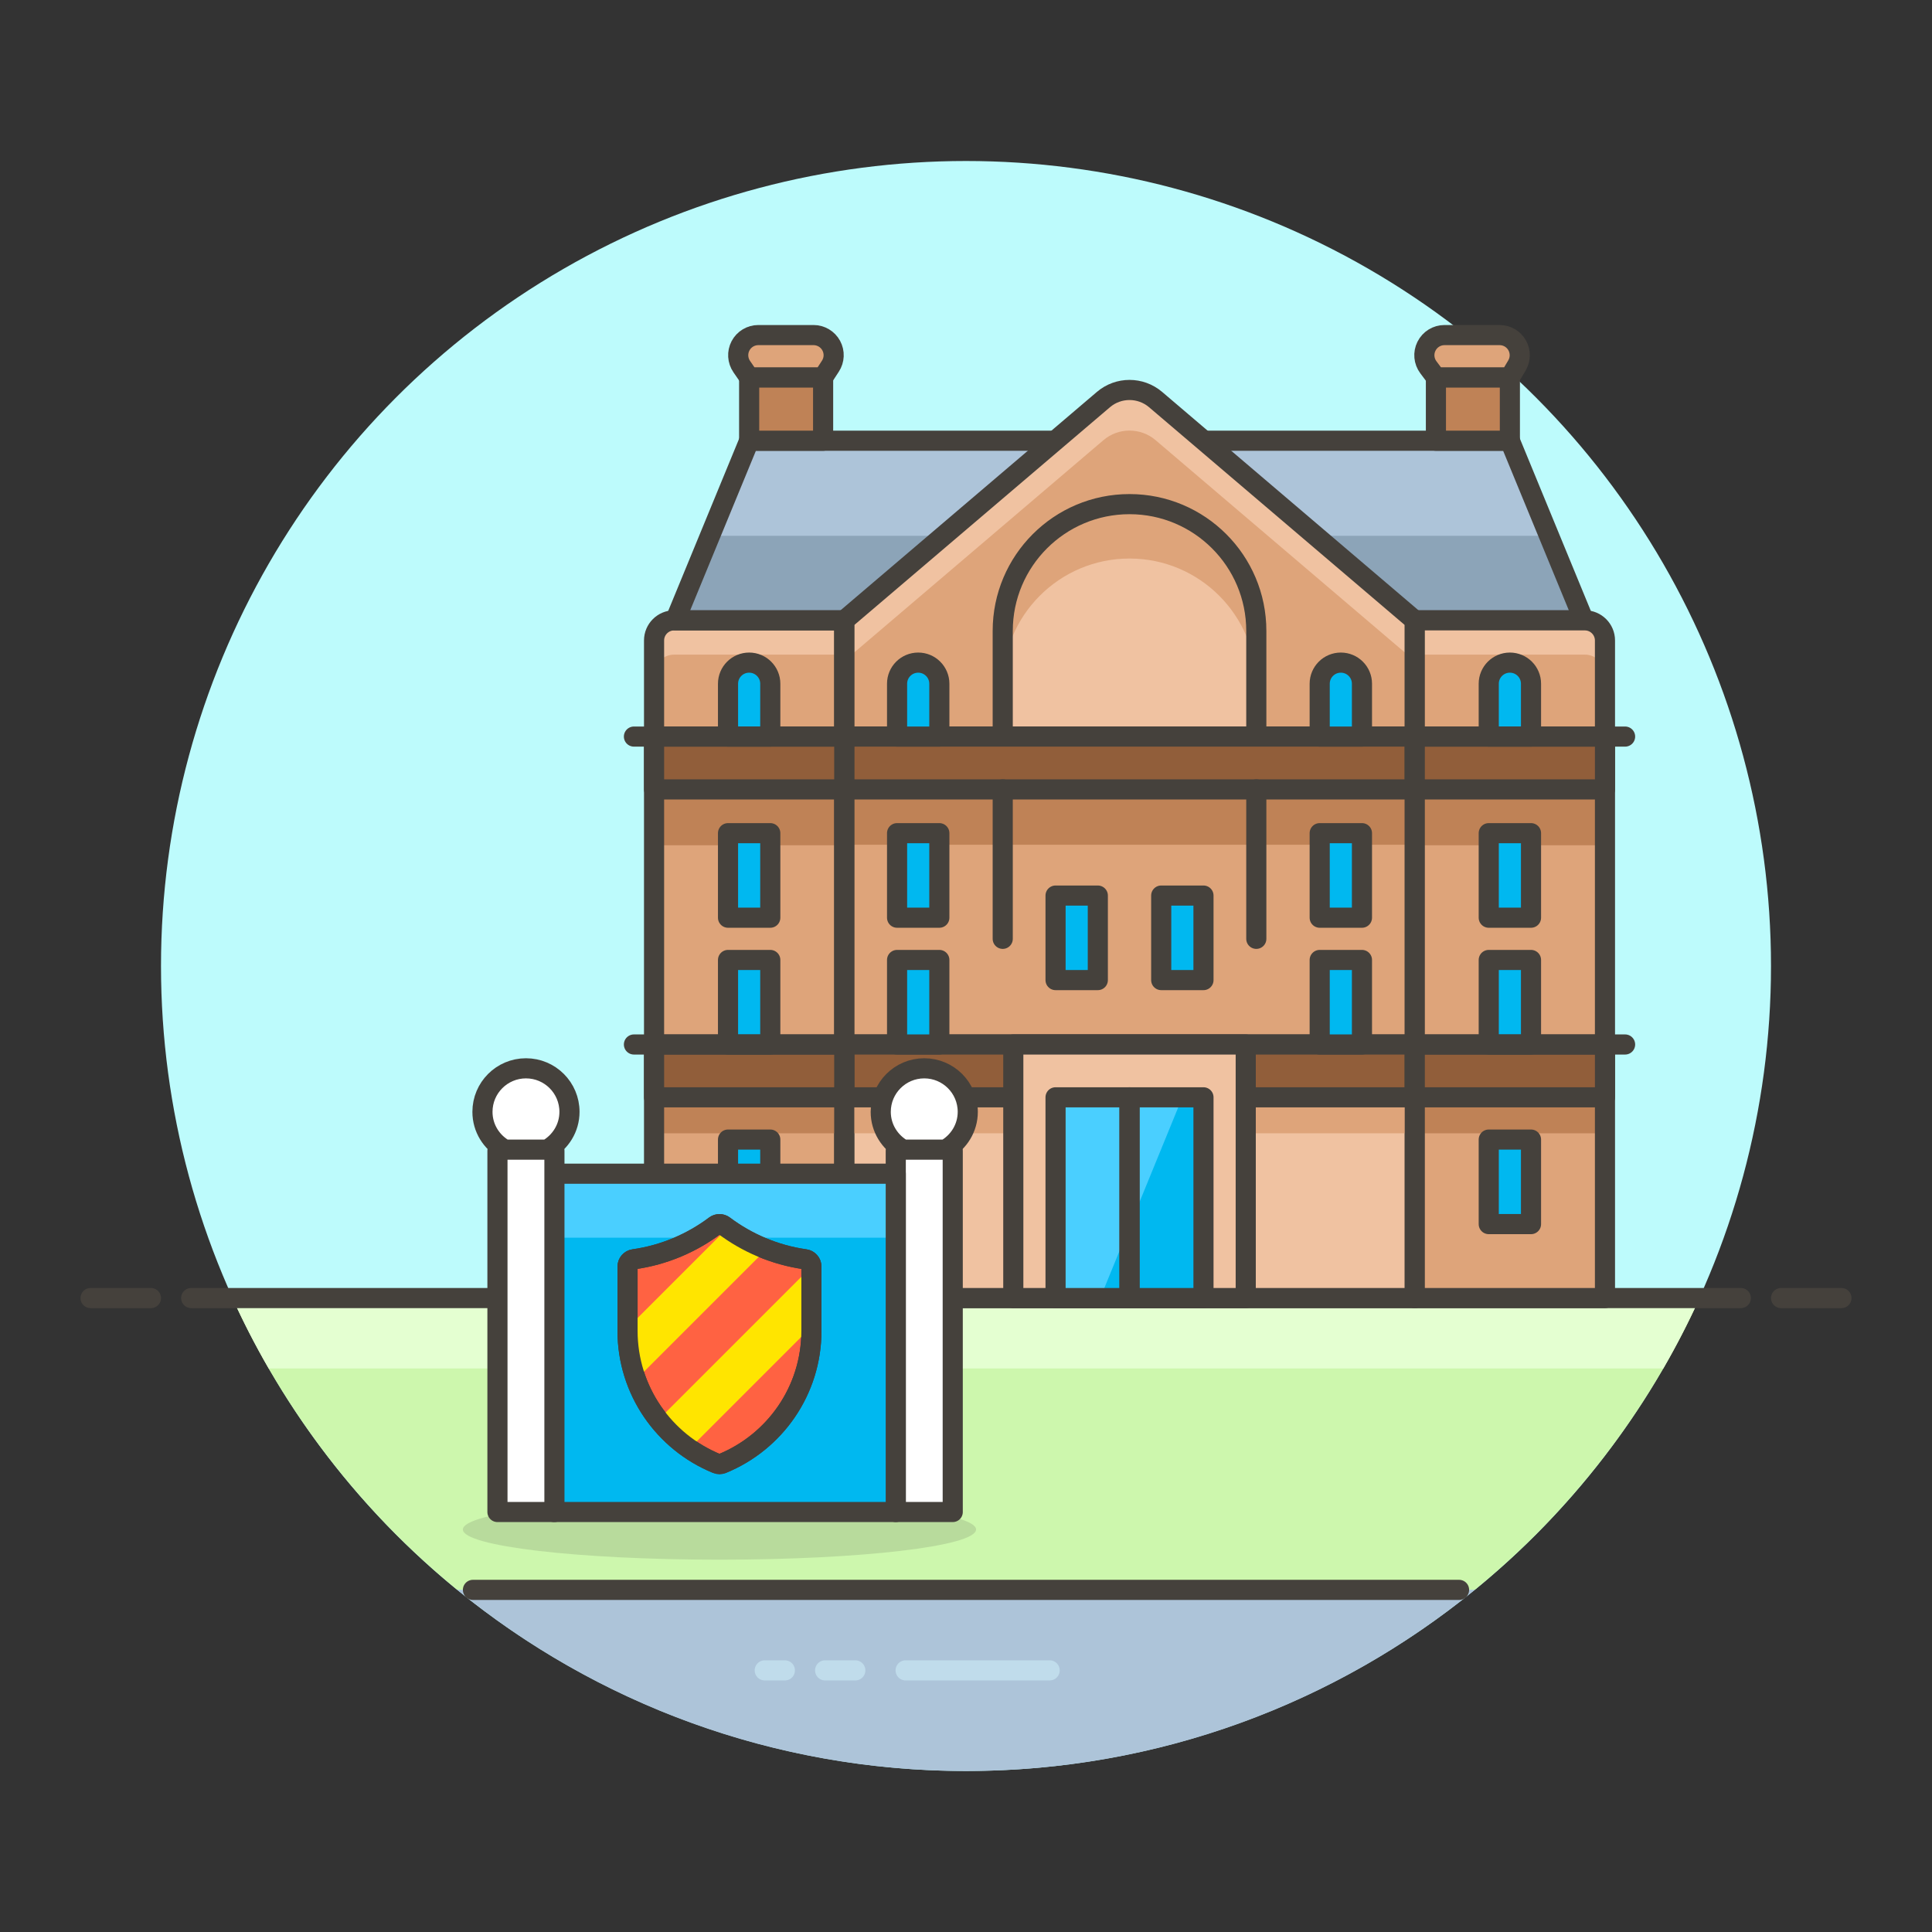<?xml version="1.0" encoding="utf-8"?>
<!-- Generator: Adobe Illustrator 21.0.0, SVG Export Plug-In . SVG Version: 6.00 Build 0)  -->
<svg version="1.1" id="Layer_1" xmlns="http://www.w3.org/2000/svg" xmlns:xlink="http://www.w3.org/1999/xlink" x="0px" y="0px"
	 width="96px" height="96px" viewBox="0 0 96 96" enable-background="new 0 0 96 96" xml:space="preserve">
<rect x="0" y="0" width="96" height="96" fill="#333333" stroke="none"/>
<g>
	<g>
		<g>
			<g>
				<circle fill="#BDFBFC" cx="48" cy="48" r="40"/>
			</g>
			<g>
				<path fill="#CDF7AD" d="M11.551,64.5c2.566,5.66,6.413,10.617,11.169,14.5h50.559c4.757-3.883,8.603-8.84,11.17-14.5H11.551z"/>
			</g>
			<path fill="#E4FFD1" d="M82.648,68c0.655-1.133,1.257-2.3,1.801-3.5H11.551c0.544,1.2,1.146,2.367,1.801,3.5H82.648z"/>
			<g>
				<path fill="#ADC4D9" d="M48,88c9.589,0,18.389-3.374,25.279-9H22.721C29.611,84.626,38.411,88,48,88z"/>
			</g>
			<g>
				<line fill="none" stroke="#45413C" stroke-linecap="round" stroke-miterlimit="10" x1="9.5" y1="64.5" x2="86.5" y2="64.5"/>
			</g>
			<line fill="none" stroke="#45413C" stroke-linecap="round" stroke-miterlimit="10" x1="23.5" y1="79" x2="72.5" y2="79"/>
			<line fill="none" stroke="#45413C" stroke-linecap="round" stroke-miterlimit="10" x1="88.5" y1="64.5" x2="91.5" y2="64.5"/>
			<line fill="none" stroke="#45413C" stroke-linecap="round" stroke-miterlimit="10" x1="4.5" y1="64.5" x2="7.5" y2="64.5"/>
		</g>
		<line fill="none" stroke="#C0DCEB" stroke-linecap="round" stroke-miterlimit="10" x1="45" y1="83" x2="52.157" y2="83"/>
		<line fill="none" stroke="#C0DCEB" stroke-linecap="round" stroke-miterlimit="10" x1="41" y1="83" x2="42.5" y2="83"/>
		<line fill="none" stroke="#C0DCEB" stroke-linecap="round" stroke-miterlimit="10" x1="38" y1="83" x2="39" y2="83"/>
	</g>
</g>
<g>
	<g>
		<path fill="#DEA47A" d="M33.5,30.825h8.45V36.6H32.5v-4.775C32.5,31.273,32.948,30.825,33.5,30.825z"/>
		<path fill="#F0C2A1" d="M33.5,30.825h8.45v1.703H33.5c-0.552,0-1,0.448-1,1v-1.703C32.5,31.273,32.948,30.825,33.5,30.825z"/>
		<rect x="32.5" y="39.225" fill="#BF8256" width="9.45" height="25.275"/>
		<rect x="32.5" y="42" fill="#DEA47A" width="9.45" height="22.5"/>
		<polygon fill="#ADC4D9" points="75.025,21.9 37.225,21.9 33.55,30.825 78.7,30.825 		"/>
		<polygon fill="#8CA4B8" points="35.279,26.625 33.55,30.825 78.7,30.825 76.971,26.625 		"/>
		<polygon fill="none" stroke="#45413C" stroke-linecap="round" stroke-linejoin="round" stroke-miterlimit="10" points="
			75.025,21.9 37.225,21.9 33.55,30.825 78.7,30.825 		"/>
		<path fill="#DEA47A" d="M70.3,36.6H41.95v-5.775l12.878-10.97c0.747-0.637,1.846-0.637,2.594,0L70.3,30.825V36.6z"/>
		<path fill="#F0C2A1" d="M57.422,19.855c-0.747-0.637-1.846-0.637-2.594,0L41.95,30.825v2.018l12.878-10.97
			c0.747-0.637,1.846-0.637,2.594,0L70.3,32.843v-2.018L57.422,19.855z"/>
		<path fill="none" stroke="#45413C" stroke-linecap="round" stroke-linejoin="round" stroke-miterlimit="10" d="M70.3,36.6H41.95
			v-5.775l12.878-10.97c0.747-0.637,1.846-0.637,2.594,0L70.3,30.825V36.6z"/>
		<rect x="41.95" y="51.9" fill="#F0C2A1" width="28.35" height="12.6"/>
		
			<rect x="41.95" y="51.9" fill="none" stroke="#45413C" stroke-linecap="round" stroke-linejoin="round" stroke-miterlimit="10" width="28.35" height="12.6"/>
		<rect x="41.95" y="54.525" fill="#DEA47A" width="28.35" height="1.788"/>
		<rect x="41.95" y="36.6" fill="#BF8256" width="28.35" height="15.3"/>
		<rect x="32.5" y="54.525" fill="#BF8256" width="9.45" height="1.788"/>
		<polygon fill="#DEA47A" points="70.3,51.9 41.95,51.9 41.95,41.975 49.825,41.975 62.425,41.975 70.3,41.975 		"/>
		
			<rect x="41.95" y="36.6" fill="none" stroke="#45413C" stroke-linecap="round" stroke-linejoin="round" stroke-miterlimit="10" width="28.35" height="15.3"/>
		
			<rect x="41.95" y="51.9" fill="#915E3A" stroke="#45413C" stroke-linecap="round" stroke-linejoin="round" stroke-miterlimit="10" width="28.35" height="2.625"/>
		<path fill="#F0C2A1" d="M56.125,25.05c-3.479,0-6.3,2.821-6.3,6.3v5.25h12.6v-5.25C62.425,27.871,59.604,25.05,56.125,25.05z"/>
		<path fill="#DEA47A" d="M56.125,25.05c-3.479,0-6.3,2.821-6.3,6.3v2.703c0-3.479,2.821-6.3,6.3-6.3c3.479,0,6.3,2.821,6.3,6.3
			V31.35C62.425,27.871,59.604,25.05,56.125,25.05z"/>
		<path fill="none" stroke="#45413C" stroke-linecap="round" stroke-linejoin="round" stroke-miterlimit="10" d="M56.125,25.05
			c-3.479,0-6.3,2.821-6.3,6.3v5.25h12.6v-5.25C62.425,27.871,59.604,25.05,56.125,25.05z"/>
		<path fill="none" stroke="#45413C" stroke-linecap="round" stroke-linejoin="round" stroke-miterlimit="10" d="M32.5,64.5h9.45
			V30.825H33.5c-0.552,0-1,0.448-1,1V64.5z"/>
		
			<rect x="32.5" y="51.9" fill="#915E3A" stroke="#45413C" stroke-linecap="round" stroke-linejoin="round" stroke-miterlimit="10" width="9.45" height="2.625"/>
		
			<rect x="41.95" y="36.6" fill="#915E3A" stroke="#45413C" stroke-linecap="round" stroke-linejoin="round" stroke-miterlimit="10" width="28.35" height="2.625"/>
		
			<rect x="32.5" y="36.6" fill="#915E3A" stroke="#45413C" stroke-linecap="round" stroke-linejoin="round" stroke-miterlimit="10" width="9.45" height="2.625"/>
		<path fill="#00B8F0" stroke="#45413C" stroke-linecap="round" stroke-linejoin="round" stroke-miterlimit="10" d="M37.225,32.925
			L37.225,32.925c-0.58,0-1.05,0.47-1.05,1.05V36.6h2.1v-2.625C38.275,33.395,37.805,32.925,37.225,32.925z"/>
		<path fill="#00B8F0" stroke="#45413C" stroke-linecap="round" stroke-linejoin="round" stroke-miterlimit="10" d="M45.625,32.925
			L45.625,32.925c-0.58,0-1.05,0.47-1.05,1.05V36.6h2.1v-2.625C46.675,33.395,46.205,32.925,45.625,32.925z"/>
		<path fill="#00B8F0" stroke="#45413C" stroke-linecap="round" stroke-linejoin="round" stroke-miterlimit="10" d="M66.625,32.925
			L66.625,32.925c-0.58,0-1.05,0.47-1.05,1.05V36.6h2.1v-2.625C67.675,33.395,67.205,32.925,66.625,32.925z"/>
		
			<rect x="36.175" y="41.4" fill="#00B8F0" stroke="#45413C" stroke-linecap="round" stroke-linejoin="round" stroke-miterlimit="10" width="2.1" height="4.2"/>
		
			<rect x="36.175" y="47.7" fill="#00B8F0" stroke="#45413C" stroke-linecap="round" stroke-linejoin="round" stroke-miterlimit="10" width="2.1" height="4.2"/>
		
			<rect x="36.175" y="56.625" fill="#00B8F0" stroke="#45413C" stroke-linecap="round" stroke-linejoin="round" stroke-miterlimit="10" width="2.1" height="4.2"/>
		<rect x="70.3" y="39.225" fill="#BF8256" width="9.45" height="25.275"/>
		<path fill="#DEA47A" d="M79.75,31.825c0-0.552-0.448-1-1-1H70.3V36.6h9.45V31.825z"/>
		<path fill="#F0C2A1" d="M78.75,30.825H70.3v1.703h8.45c0.552,0,1,0.448,1,1v-1.703C79.75,31.273,79.302,30.825,78.75,30.825z"/>
		<rect x="70.3" y="42" fill="#DEA47A" width="9.45" height="22.5"/>
		<rect x="70.3" y="54.525" fill="#BF8256" width="9.45" height="1.788"/>
		<path fill="none" stroke="#45413C" stroke-linecap="round" stroke-linejoin="round" stroke-miterlimit="10" d="M70.3,64.5h9.45
			V31.825c0-0.552-0.448-1-1-1H70.3V64.5z"/>
		
			<rect x="70.3" y="51.9" fill="#915E3A" stroke="#45413C" stroke-linecap="round" stroke-linejoin="round" stroke-miterlimit="10" width="9.45" height="2.625"/>
		
			<rect x="70.3" y="36.6" fill="#915E3A" stroke="#45413C" stroke-linecap="round" stroke-linejoin="round" stroke-miterlimit="10" width="9.45" height="2.625"/>
		<path fill="#00B8F0" stroke="#45413C" stroke-linecap="round" stroke-linejoin="round" stroke-miterlimit="10" d="M75.025,32.925
			L75.025,32.925c-0.58,0-1.05,0.47-1.05,1.05V36.6h2.1v-2.625C76.075,33.395,75.605,32.925,75.025,32.925z"/>
		
			<rect x="73.975" y="41.4" fill="#00B8F0" stroke="#45413C" stroke-linecap="round" stroke-linejoin="round" stroke-miterlimit="10" width="2.1" height="4.2"/>
		
			<rect x="73.975" y="47.7" fill="#00B8F0" stroke="#45413C" stroke-linecap="round" stroke-linejoin="round" stroke-miterlimit="10" width="2.1" height="4.2"/>
		
			<rect x="73.975" y="56.625" fill="#00B8F0" stroke="#45413C" stroke-linecap="round" stroke-linejoin="round" stroke-miterlimit="10" width="2.1" height="4.2"/>
		
			<rect x="44.575" y="41.4" fill="#00B8F0" stroke="#45413C" stroke-linecap="round" stroke-linejoin="round" stroke-miterlimit="10" width="2.1" height="4.2"/>
		
			<rect x="44.575" y="47.7" fill="#00B8F0" stroke="#45413C" stroke-linecap="round" stroke-linejoin="round" stroke-miterlimit="10" width="2.1" height="4.2"/>
		
			<rect x="65.575" y="41.4" fill="#00B8F0" stroke="#45413C" stroke-linecap="round" stroke-linejoin="round" stroke-miterlimit="10" width="2.1" height="4.2"/>
		
			<rect x="57.7" y="44.5" fill="#00B8F0" stroke="#45413C" stroke-linecap="round" stroke-linejoin="round" stroke-miterlimit="10" width="2.1" height="4.2"/>
		
			<rect x="52.45" y="44.5" fill="#00B8F0" stroke="#45413C" stroke-linecap="round" stroke-linejoin="round" stroke-miterlimit="10" width="2.1" height="4.2"/>
		
			<rect x="65.575" y="47.7" fill="#00B8F0" stroke="#45413C" stroke-linecap="round" stroke-linejoin="round" stroke-miterlimit="10" width="2.1" height="4.2"/>
		
			<rect x="37.225" y="18.75" fill="#BF8256" stroke="#45413C" stroke-linecap="round" stroke-linejoin="round" stroke-miterlimit="10" width="3.675" height="3.15"/>
		<path fill="#DEA47A" stroke="#45413C" stroke-linecap="round" stroke-linejoin="round" stroke-miterlimit="10" d="M40.9,18.75
			h-3.675l-0.367-0.532c-0.211-0.306-0.235-0.704-0.063-1.033c0.173-0.329,0.514-0.535,0.885-0.535h2.744
			c0.367,0,0.705,0.201,0.88,0.524c0.175,0.323,0.158,0.716-0.043,1.023L40.9,18.75z"/>
		
			<rect x="71.35" y="18.75" fill="#BF8256" stroke="#45413C" stroke-linecap="round" stroke-linejoin="round" stroke-miterlimit="10" width="3.675" height="3.15"/>
		<path fill="#DEA47A" stroke="#45413C" stroke-linecap="round" stroke-linejoin="round" stroke-miterlimit="10" d="M75.025,18.75
			H71.35l-0.375-0.5c-0.227-0.303-0.264-0.708-0.094-1.047c0.169-0.339,0.516-0.553,0.894-0.553h2.741
			c0.36,0,0.692,0.193,0.869,0.506c0.178,0.313,0.174,0.697-0.01,1.006L75.025,18.75z"/>
		
			<line fill="none" stroke="#45413C" stroke-linecap="round" stroke-linejoin="round" stroke-miterlimit="10" x1="49.825" y1="39.225" x2="49.825" y2="46.65"/>
		
			<line fill="none" stroke="#45413C" stroke-linecap="round" stroke-linejoin="round" stroke-miterlimit="10" x1="62.425" y1="39.225" x2="62.425" y2="46.65"/>
		
			<rect x="50.35" y="51.9" fill="#F0C2A1" stroke="#45413C" stroke-linecap="round" stroke-linejoin="round" stroke-miterlimit="10" width="11.55" height="12.6"/>
		<rect x="52.45" y="54.525" fill="#00B8F0" width="7.35" height="9.975"/>
		<polygon fill="#4ACFFF" points="58.75,54.525 52.45,54.525 52.45,64.5 54.67,64.5 		"/>
		
			<rect x="56.125" y="54.525" fill="none" stroke="#45413C" stroke-linecap="round" stroke-linejoin="round" stroke-miterlimit="10" width="3.675" height="9.975"/>
		
			<line fill="none" stroke="#45413C" stroke-linecap="round" stroke-linejoin="round" stroke-miterlimit="10" x1="41.95" y1="51.9" x2="31.5" y2="51.9"/>
		
			<line fill="none" stroke="#45413C" stroke-linecap="round" stroke-linejoin="round" stroke-miterlimit="10" x1="41.95" y1="36.6" x2="31.5" y2="36.6"/>
		
			<line fill="none" stroke="#45413C" stroke-linecap="round" stroke-linejoin="round" stroke-miterlimit="10" x1="80.75" y1="51.9" x2="70.3" y2="51.9"/>
		
			<line fill="none" stroke="#45413C" stroke-linecap="round" stroke-linejoin="round" stroke-miterlimit="10" x1="80.75" y1="36.6" x2="70.3" y2="36.6"/>
		
			<rect x="52.45" y="54.525" fill="none" stroke="#45413C" stroke-linecap="round" stroke-linejoin="round" stroke-miterlimit="10" width="3.675" height="9.975"/>
	</g>
	<g>
		<ellipse opacity="0.15" fill="#45413C" cx="35.75" cy="76" rx="12.75" ry="1.5"/>
		<path fill="#FFFFFF" stroke="#45413C" stroke-linecap="round" stroke-linejoin="round" stroke-miterlimit="10" d="M47.341,75.131
			H44.51V57.178c0.673-1.153,2.157-1.153,2.831,0V75.131z"/>
		<rect x="27.526" y="58.32" fill="#00B8F0" width="16.984" height="16.811"/>
		<rect x="27.526" y="58.32" fill="#4ACFFF" width="16.984" height="3.18"/>
		
			<rect x="27.526" y="58.32" fill="none" stroke="#45413C" stroke-linecap="round" stroke-linejoin="round" stroke-miterlimit="10" width="16.984" height="16.811"/>
		<path fill="#FFFFFF" stroke="#45413C" stroke-linecap="round" stroke-linejoin="round" stroke-miterlimit="10" d="M44.875,57.125
			h2.101c0.66-0.37,1.112-1.068,1.112-1.879c0-1.194-0.968-2.162-2.163-2.162c-1.194,0-2.162,0.968-2.162,2.162
			C43.763,56.057,44.215,56.755,44.875,57.125z"/>
		<path fill="#FFFFFF" stroke="#45413C" stroke-linecap="round" stroke-linejoin="round" stroke-miterlimit="10" d="M27.549,75.131
			h-2.831V57.178c0.673-1.153,2.157-1.153,2.831,0V75.131z"/>
		<path fill="#FFFFFF" stroke="#45413C" stroke-linecap="round" stroke-linejoin="round" stroke-miterlimit="10" d="M25.084,57.125
			h2.101c0.66-0.37,1.112-1.068,1.112-1.879c0-1.194-0.968-2.162-2.162-2.162c-1.194,0-2.162,0.968-2.162,2.162
			C23.972,56.057,24.423,56.755,25.084,57.125z"/>
		<g>
			<g>
				<path fill="#FF6242" d="M35.97,60.899c-0.13-0.098-0.309-0.098-0.439,0c-1.142,0.858-2.523,1.46-4.035,1.673
					c-0.181,0.025-0.314,0.18-0.314,0.362v3.196c0,2.96,1.812,5.521,4.43,6.593c0.089,0.036,0.188,0.036,0.277,0
					c2.618-1.072,4.43-3.632,4.43-6.593v-3.196c0-0.182-0.134-0.336-0.315-0.361C38.493,62.359,37.112,61.757,35.97,60.899z"/>
				<path fill="none" stroke="#45413C" stroke-miterlimit="10" d="M35.97,60.899c-0.13-0.098-0.309-0.098-0.439,0
					c-1.142,0.858-2.523,1.46-4.035,1.673c-0.181,0.025-0.314,0.18-0.314,0.362v3.196c0,2.96,1.812,5.521,4.43,6.593
					c0.089,0.036,0.188,0.036,0.277,0c2.618-1.072,4.43-3.632,4.43-6.593v-3.196c0-0.182-0.134-0.336-0.315-0.361
					C38.493,62.359,37.112,61.757,35.97,60.899z"/>
			</g>
			<g>
				<path fill="#FFE500" d="M36.153,61.019l-4.971,4.971v0.139c0,0.847,0.163,1.654,0.436,2.409l6.476-6.476
					C37.396,61.793,36.745,61.442,36.153,61.019z"/>
				<path fill="#FFE500" d="M40.319,62.943l-7.589,7.588c0.439,0.554,0.956,1.039,1.541,1.443l6.048-6.048V62.943z"/>
			</g>
			<g>
				<path fill="none" d="M35.97,60.899c-0.13-0.098-0.309-0.098-0.439,0c-1.142,0.858-2.523,1.46-4.035,1.673
					c-0.181,0.025-0.314,0.18-0.314,0.362v3.196c0,2.96,1.812,5.521,4.43,6.593c0.089,0.036,0.188,0.036,0.277,0
					c2.618-1.072,4.43-3.632,4.43-6.593v-3.196c0-0.182-0.134-0.336-0.315-0.361C38.493,62.359,37.112,61.757,35.97,60.899z"/>
				<path fill="none" stroke="#45413C" stroke-miterlimit="10" d="M35.97,60.899c-0.13-0.098-0.309-0.098-0.439,0
					c-1.142,0.858-2.523,1.46-4.035,1.673c-0.181,0.025-0.314,0.18-0.314,0.362v3.196c0,2.96,1.812,5.521,4.43,6.593
					c0.089,0.036,0.188,0.036,0.277,0c2.618-1.072,4.43-3.632,4.43-6.593v-3.196c0-0.182-0.134-0.336-0.315-0.361
					C38.493,62.359,37.112,61.757,35.97,60.899z"/>
			</g>
		</g>
	</g>
</g>
</svg>
